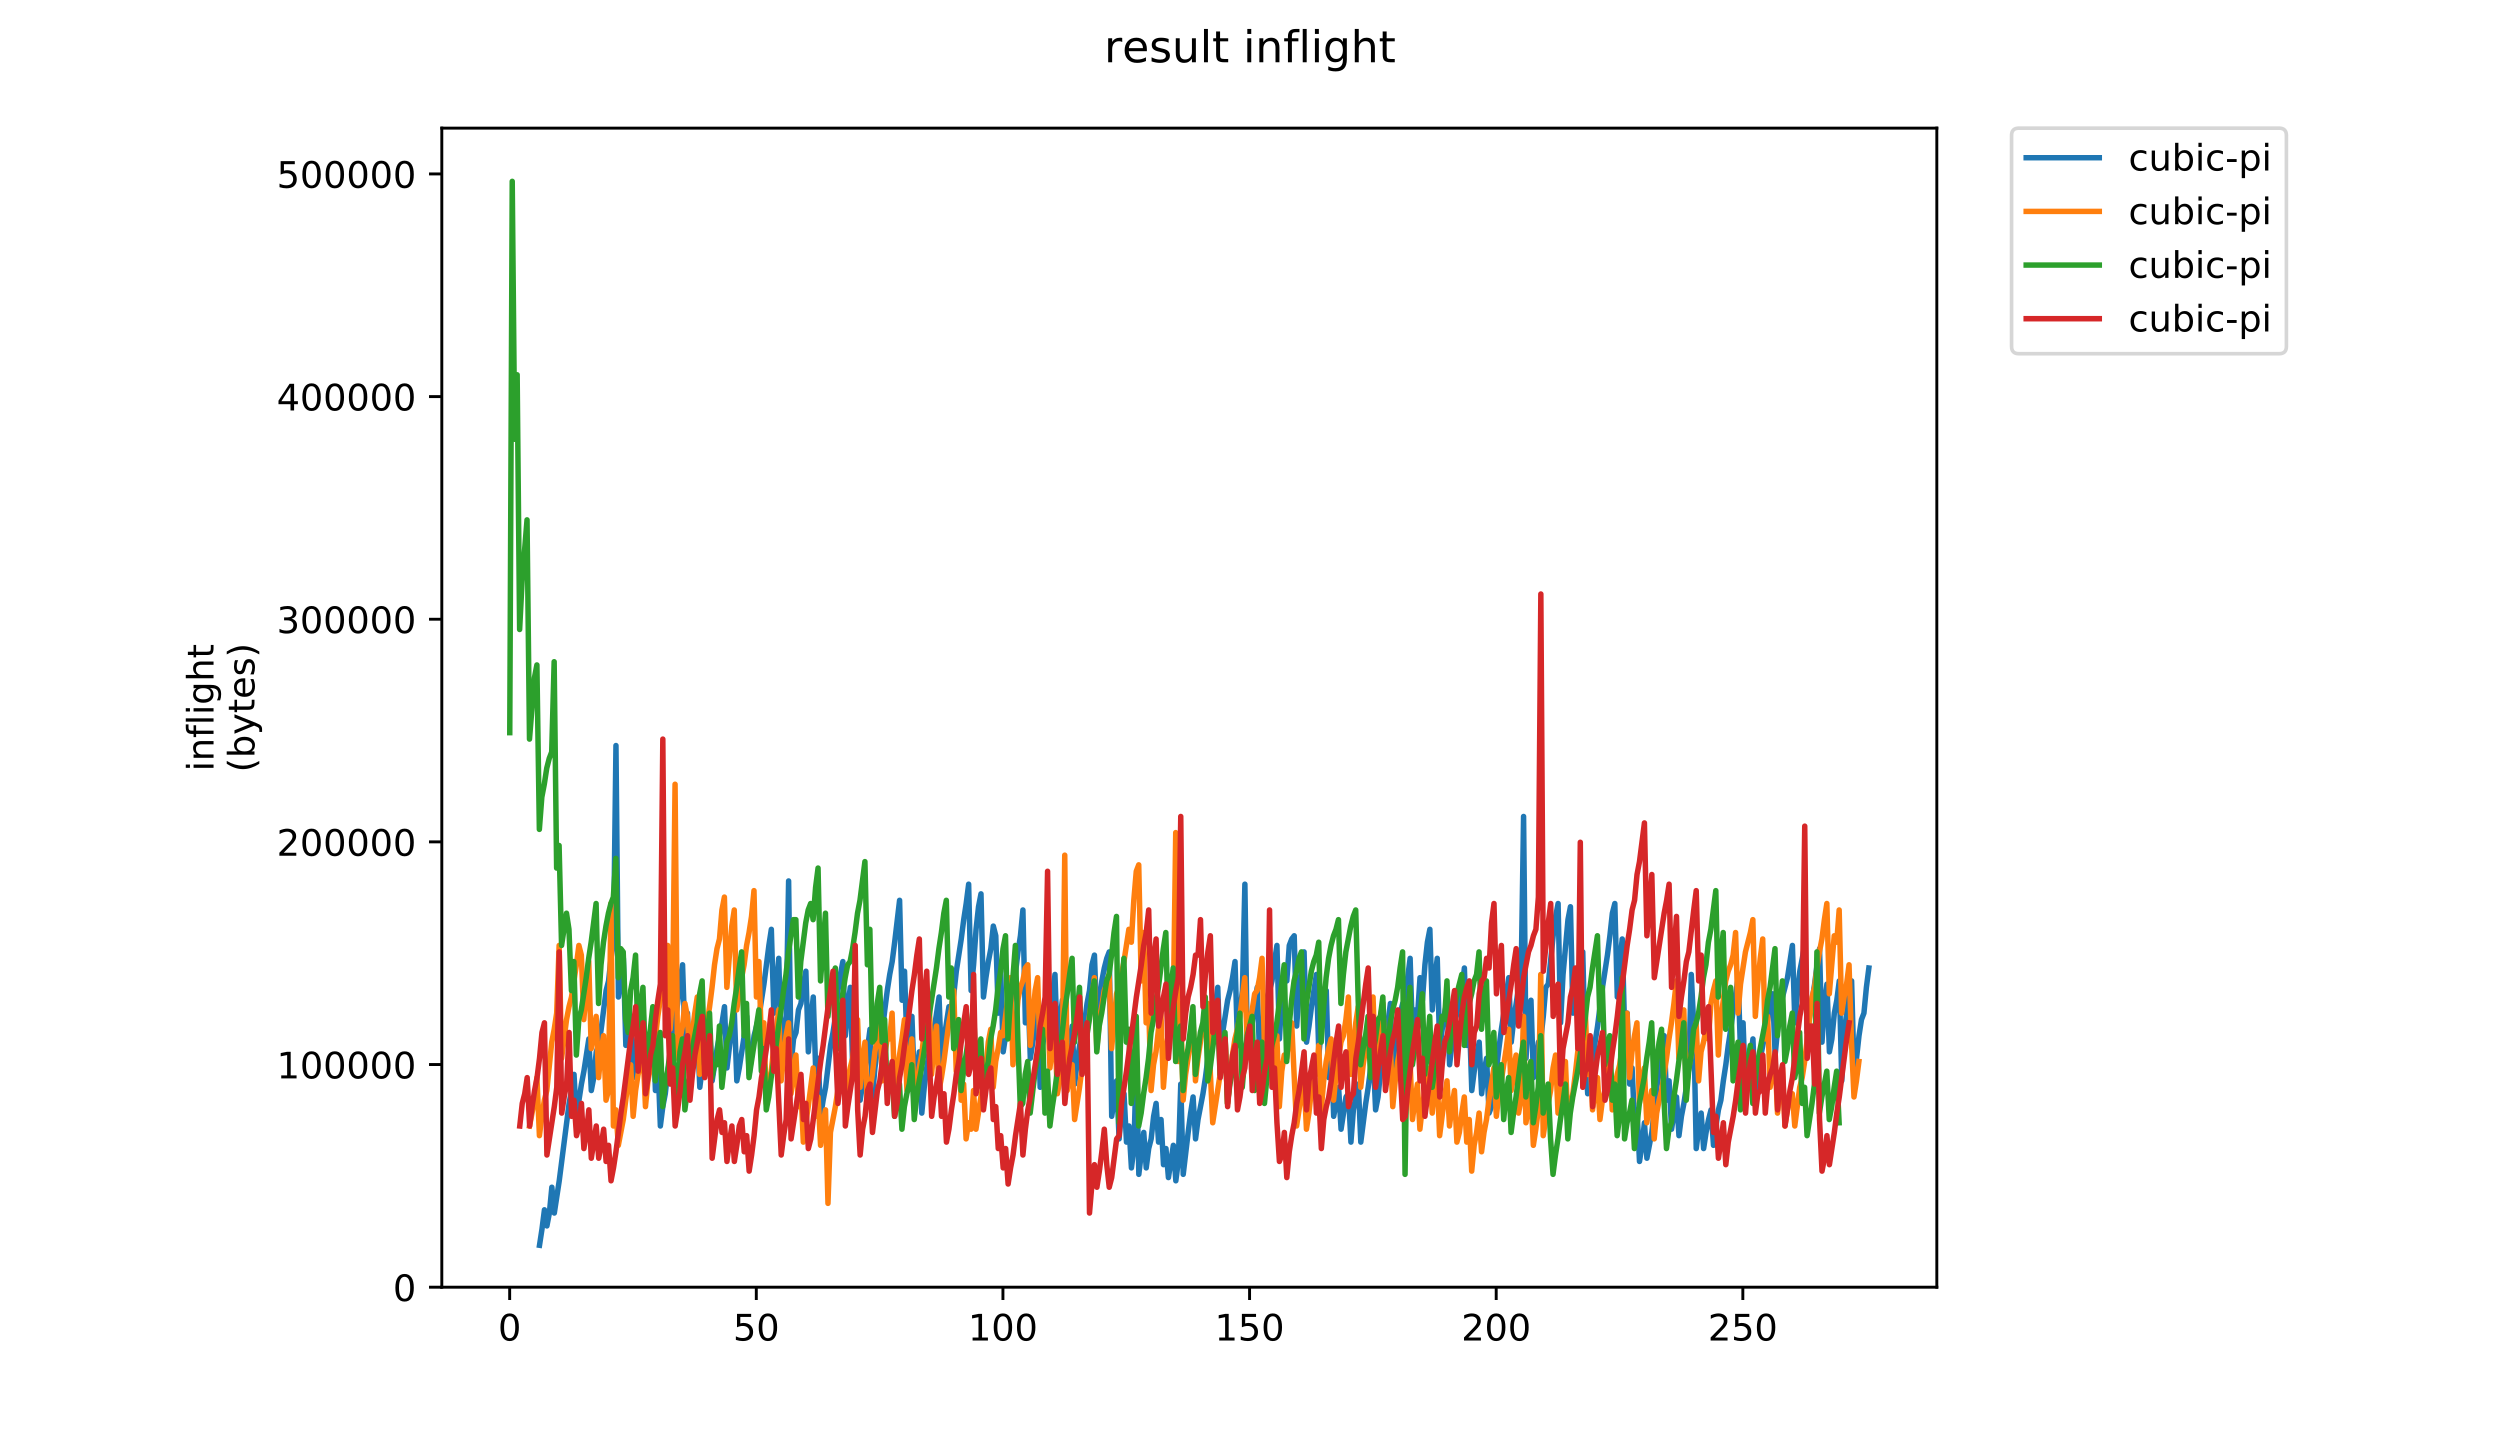<?xml version="1.0" encoding="utf-8" standalone="no"?>
<!DOCTYPE svg PUBLIC "-//W3C//DTD SVG 1.1//EN"
  "http://www.w3.org/Graphics/SVG/1.1/DTD/svg11.dtd">
<!-- Created with matplotlib (https://matplotlib.org/) -->
<svg height="396pt" version="1.1" viewBox="0 0 684 396" width="684pt" xmlns="http://www.w3.org/2000/svg" xmlns:xlink="http://www.w3.org/1999/xlink">
 <defs>
  <style type="text/css">
*{stroke-linecap:butt;stroke-linejoin:round;}
  </style>
 </defs>
 <g id="figure_1">
  <g id="patch_1">
   <path d="M 0 396 
L 684 396 
L 684 0 
L 0 0 
z
" style="fill:#ffffff;"/>
  </g>
  <g id="axes_1">
   <g id="patch_2">
    <path d="M 120.879 352.174 
L 529.913 352.174 
L 529.913 35.062 
L 120.879 35.062 
z
" style="fill:#ffffff;"/>
   </g>
   <g id="matplotlib.axis_1">
    <g id="xtick_1">
     <g id="line2d_1">
      <defs>
       <path d="M 0 0 
L 0 3.5 
" id="m70b24d4c90" style="stroke:#000000;stroke-width:0.8;"/>
      </defs>
      <g>
       <use style="stroke:#000000;stroke-width:0.8;" x="139.445" xlink:href="#m70b24d4c90" y="352.174"/>
      </g>
     </g>
     <g id="text_1">
      <!-- 0 -->
      <defs>
       <path d="M 31.781 66.406 
Q 24.172 66.406 20.328 58.906 
Q 16.5 51.422 16.5 36.375 
Q 16.5 21.391 20.328 13.891 
Q 24.172 6.391 31.781 6.391 
Q 39.453 6.391 43.281 13.891 
Q 47.125 21.391 47.125 36.375 
Q 47.125 51.422 43.281 58.906 
Q 39.453 66.406 31.781 66.406 
z
M 31.781 74.219 
Q 44.047 74.219 50.516 64.516 
Q 56.984 54.828 56.984 36.375 
Q 56.984 17.969 50.516 8.266 
Q 44.047 -1.422 31.781 -1.422 
Q 19.531 -1.422 13.062 8.266 
Q 6.594 17.969 6.594 36.375 
Q 6.594 54.828 13.062 64.516 
Q 19.531 74.219 31.781 74.219 
z
" id="DejaVuSans-48"/>
      </defs>
      <g transform="translate(136.264 366.773)scale(0.1 -0.1)">
       <use xlink:href="#DejaVuSans-48"/>
      </g>
     </g>
    </g>
    <g id="xtick_2">
     <g id="line2d_2">
      <g>
       <use style="stroke:#000000;stroke-width:0.8;" x="206.924" xlink:href="#m70b24d4c90" y="352.174"/>
      </g>
     </g>
     <g id="text_2">
      <!-- 50 -->
      <defs>
       <path d="M 10.797 72.906 
L 49.516 72.906 
L 49.516 64.594 
L 19.828 64.594 
L 19.828 46.734 
Q 21.969 47.469 24.109 47.828 
Q 26.266 48.188 28.422 48.188 
Q 40.625 48.188 47.75 41.5 
Q 54.891 34.812 54.891 23.391 
Q 54.891 11.625 47.562 5.094 
Q 40.234 -1.422 26.906 -1.422 
Q 22.312 -1.422 17.547 -0.641 
Q 12.797 0.141 7.719 1.703 
L 7.719 11.625 
Q 12.109 9.234 16.797 8.062 
Q 21.484 6.891 26.703 6.891 
Q 35.156 6.891 40.078 11.328 
Q 45.016 15.766 45.016 23.391 
Q 45.016 31 40.078 35.438 
Q 35.156 39.891 26.703 39.891 
Q 22.75 39.891 18.812 39.016 
Q 14.891 38.141 10.797 36.281 
z
" id="DejaVuSans-53"/>
      </defs>
      <g transform="translate(200.562 366.773)scale(0.1 -0.1)">
       <use xlink:href="#DejaVuSans-53"/>
       <use x="63.623" xlink:href="#DejaVuSans-48"/>
      </g>
     </g>
    </g>
    <g id="xtick_3">
     <g id="line2d_3">
      <g>
       <use style="stroke:#000000;stroke-width:0.8;" x="274.403" xlink:href="#m70b24d4c90" y="352.174"/>
      </g>
     </g>
     <g id="text_3">
      <!-- 100 -->
      <defs>
       <path d="M 12.406 8.297 
L 28.516 8.297 
L 28.516 63.922 
L 10.984 60.406 
L 10.984 69.391 
L 28.422 72.906 
L 38.281 72.906 
L 38.281 8.297 
L 54.391 8.297 
L 54.391 0 
L 12.406 0 
z
" id="DejaVuSans-49"/>
      </defs>
      <g transform="translate(264.86 366.773)scale(0.1 -0.1)">
       <use xlink:href="#DejaVuSans-49"/>
       <use x="63.623" xlink:href="#DejaVuSans-48"/>
       <use x="127.246" xlink:href="#DejaVuSans-48"/>
      </g>
     </g>
    </g>
    <g id="xtick_4">
     <g id="line2d_4">
      <g>
       <use style="stroke:#000000;stroke-width:0.8;" x="341.882" xlink:href="#m70b24d4c90" y="352.174"/>
      </g>
     </g>
     <g id="text_4">
      <!-- 150 -->
      <g transform="translate(332.338 366.773)scale(0.1 -0.1)">
       <use xlink:href="#DejaVuSans-49"/>
       <use x="63.623" xlink:href="#DejaVuSans-53"/>
       <use x="127.246" xlink:href="#DejaVuSans-48"/>
      </g>
     </g>
    </g>
    <g id="xtick_5">
     <g id="line2d_5">
      <g>
       <use style="stroke:#000000;stroke-width:0.8;" x="409.361" xlink:href="#m70b24d4c90" y="352.174"/>
      </g>
     </g>
     <g id="text_5">
      <!-- 200 -->
      <defs>
       <path d="M 19.188 8.297 
L 53.609 8.297 
L 53.609 0 
L 7.328 0 
L 7.328 8.297 
Q 12.938 14.109 22.625 23.891 
Q 32.328 33.688 34.812 36.531 
Q 39.547 41.844 41.422 45.531 
Q 43.312 49.219 43.312 52.781 
Q 43.312 58.594 39.234 62.25 
Q 35.156 65.922 28.609 65.922 
Q 23.969 65.922 18.812 64.312 
Q 13.672 62.703 7.812 59.422 
L 7.812 69.391 
Q 13.766 71.781 18.938 73 
Q 24.125 74.219 28.422 74.219 
Q 39.75 74.219 46.484 68.547 
Q 53.219 62.891 53.219 53.422 
Q 53.219 48.922 51.531 44.891 
Q 49.859 40.875 45.406 35.406 
Q 44.188 33.984 37.641 27.219 
Q 31.109 20.453 19.188 8.297 
z
" id="DejaVuSans-50"/>
      </defs>
      <g transform="translate(399.817 366.773)scale(0.1 -0.1)">
       <use xlink:href="#DejaVuSans-50"/>
       <use x="63.623" xlink:href="#DejaVuSans-48"/>
       <use x="127.246" xlink:href="#DejaVuSans-48"/>
      </g>
     </g>
    </g>
    <g id="xtick_6">
     <g id="line2d_6">
      <g>
       <use style="stroke:#000000;stroke-width:0.8;" x="476.84" xlink:href="#m70b24d4c90" y="352.174"/>
      </g>
     </g>
     <g id="text_6">
      <!-- 250 -->
      <g transform="translate(467.296 366.773)scale(0.1 -0.1)">
       <use xlink:href="#DejaVuSans-50"/>
       <use x="63.623" xlink:href="#DejaVuSans-53"/>
       <use x="127.246" xlink:href="#DejaVuSans-48"/>
      </g>
     </g>
    </g>
   </g>
   <g id="matplotlib.axis_2">
    <g id="ytick_1">
     <g id="line2d_7">
      <defs>
       <path d="M 0 0 
L -3.5 0 
" id="m3bd8000255" style="stroke:#000000;stroke-width:0.8;"/>
      </defs>
      <g>
       <use style="stroke:#000000;stroke-width:0.8;" x="120.879" xlink:href="#m3bd8000255" y="352.174"/>
      </g>
     </g>
     <g id="text_7">
      <!-- 0 -->
      <g transform="translate(107.516 355.973)scale(0.1 -0.1)">
       <use xlink:href="#DejaVuSans-48"/>
      </g>
     </g>
    </g>
    <g id="ytick_2">
     <g id="line2d_8">
      <g>
       <use style="stroke:#000000;stroke-width:0.8;" x="120.879" xlink:href="#m3bd8000255" y="291.256"/>
      </g>
     </g>
     <g id="text_8">
      <!-- 100000 -->
      <g transform="translate(75.704 295.056)scale(0.1 -0.1)">
       <use xlink:href="#DejaVuSans-49"/>
       <use x="63.623" xlink:href="#DejaVuSans-48"/>
       <use x="127.246" xlink:href="#DejaVuSans-48"/>
       <use x="190.869" xlink:href="#DejaVuSans-48"/>
       <use x="254.492" xlink:href="#DejaVuSans-48"/>
       <use x="318.115" xlink:href="#DejaVuSans-48"/>
      </g>
     </g>
    </g>
    <g id="ytick_3">
     <g id="line2d_9">
      <g>
       <use style="stroke:#000000;stroke-width:0.8;" x="120.879" xlink:href="#m3bd8000255" y="230.338"/>
      </g>
     </g>
     <g id="text_9">
      <!-- 200000 -->
      <g transform="translate(75.704 234.138)scale(0.1 -0.1)">
       <use xlink:href="#DejaVuSans-50"/>
       <use x="63.623" xlink:href="#DejaVuSans-48"/>
       <use x="127.246" xlink:href="#DejaVuSans-48"/>
       <use x="190.869" xlink:href="#DejaVuSans-48"/>
       <use x="254.492" xlink:href="#DejaVuSans-48"/>
       <use x="318.115" xlink:href="#DejaVuSans-48"/>
      </g>
     </g>
    </g>
    <g id="ytick_4">
     <g id="line2d_10">
      <g>
       <use style="stroke:#000000;stroke-width:0.8;" x="120.879" xlink:href="#m3bd8000255" y="169.421"/>
      </g>
     </g>
     <g id="text_10">
      <!-- 300000 -->
      <defs>
       <path d="M 40.578 39.312 
Q 47.656 37.797 51.625 33 
Q 55.609 28.219 55.609 21.188 
Q 55.609 10.406 48.188 4.484 
Q 40.766 -1.422 27.094 -1.422 
Q 22.516 -1.422 17.656 -0.516 
Q 12.797 0.391 7.625 2.203 
L 7.625 11.719 
Q 11.719 9.328 16.594 8.109 
Q 21.484 6.891 26.812 6.891 
Q 36.078 6.891 40.938 10.547 
Q 45.797 14.203 45.797 21.188 
Q 45.797 27.641 41.281 31.266 
Q 36.766 34.906 28.719 34.906 
L 20.219 34.906 
L 20.219 43.016 
L 29.109 43.016 
Q 36.375 43.016 40.234 45.922 
Q 44.094 48.828 44.094 54.297 
Q 44.094 59.906 40.109 62.906 
Q 36.141 65.922 28.719 65.922 
Q 24.656 65.922 20.016 65.031 
Q 15.375 64.156 9.812 62.312 
L 9.812 71.094 
Q 15.438 72.656 20.344 73.438 
Q 25.25 74.219 29.594 74.219 
Q 40.828 74.219 47.359 69.109 
Q 53.906 64.016 53.906 55.328 
Q 53.906 49.266 50.438 45.094 
Q 46.969 40.922 40.578 39.312 
z
" id="DejaVuSans-51"/>
      </defs>
      <g transform="translate(75.704 173.22)scale(0.1 -0.1)">
       <use xlink:href="#DejaVuSans-51"/>
       <use x="63.623" xlink:href="#DejaVuSans-48"/>
       <use x="127.246" xlink:href="#DejaVuSans-48"/>
       <use x="190.869" xlink:href="#DejaVuSans-48"/>
       <use x="254.492" xlink:href="#DejaVuSans-48"/>
       <use x="318.115" xlink:href="#DejaVuSans-48"/>
      </g>
     </g>
    </g>
    <g id="ytick_5">
     <g id="line2d_11">
      <g>
       <use style="stroke:#000000;stroke-width:0.8;" x="120.879" xlink:href="#m3bd8000255" y="108.503"/>
      </g>
     </g>
     <g id="text_11">
      <!-- 400000 -->
      <defs>
       <path d="M 37.797 64.312 
L 12.891 25.391 
L 37.797 25.391 
z
M 35.203 72.906 
L 47.609 72.906 
L 47.609 25.391 
L 58.016 25.391 
L 58.016 17.188 
L 47.609 17.188 
L 47.609 0 
L 37.797 0 
L 37.797 17.188 
L 4.891 17.188 
L 4.891 26.703 
z
" id="DejaVuSans-52"/>
      </defs>
      <g transform="translate(75.704 112.302)scale(0.1 -0.1)">
       <use xlink:href="#DejaVuSans-52"/>
       <use x="63.623" xlink:href="#DejaVuSans-48"/>
       <use x="127.246" xlink:href="#DejaVuSans-48"/>
       <use x="190.869" xlink:href="#DejaVuSans-48"/>
       <use x="254.492" xlink:href="#DejaVuSans-48"/>
       <use x="318.115" xlink:href="#DejaVuSans-48"/>
      </g>
     </g>
    </g>
    <g id="ytick_6">
     <g id="line2d_12">
      <g>
       <use style="stroke:#000000;stroke-width:0.8;" x="120.879" xlink:href="#m3bd8000255" y="47.585"/>
      </g>
     </g>
     <g id="text_12">
      <!-- 500000 -->
      <g transform="translate(75.704 51.384)scale(0.1 -0.1)">
       <use xlink:href="#DejaVuSans-53"/>
       <use x="63.623" xlink:href="#DejaVuSans-48"/>
       <use x="127.246" xlink:href="#DejaVuSans-48"/>
       <use x="190.869" xlink:href="#DejaVuSans-48"/>
       <use x="254.492" xlink:href="#DejaVuSans-48"/>
       <use x="318.115" xlink:href="#DejaVuSans-48"/>
      </g>
     </g>
    </g>
    <g id="text_13">
     <!-- inflight -->
     <defs>
      <path d="M 9.422 54.688 
L 18.406 54.688 
L 18.406 0 
L 9.422 0 
z
M 9.422 75.984 
L 18.406 75.984 
L 18.406 64.594 
L 9.422 64.594 
z
" id="DejaVuSans-105"/>
      <path d="M 54.891 33.016 
L 54.891 0 
L 45.906 0 
L 45.906 32.719 
Q 45.906 40.484 42.875 44.328 
Q 39.844 48.188 33.797 48.188 
Q 26.516 48.188 22.312 43.547 
Q 18.109 38.922 18.109 30.906 
L 18.109 0 
L 9.078 0 
L 9.078 54.688 
L 18.109 54.688 
L 18.109 46.188 
Q 21.344 51.125 25.703 53.562 
Q 30.078 56 35.797 56 
Q 45.219 56 50.047 50.172 
Q 54.891 44.344 54.891 33.016 
z
" id="DejaVuSans-110"/>
      <path d="M 37.109 75.984 
L 37.109 68.5 
L 28.516 68.5 
Q 23.688 68.5 21.797 66.547 
Q 19.922 64.594 19.922 59.516 
L 19.922 54.688 
L 34.719 54.688 
L 34.719 47.703 
L 19.922 47.703 
L 19.922 0 
L 10.891 0 
L 10.891 47.703 
L 2.297 47.703 
L 2.297 54.688 
L 10.891 54.688 
L 10.891 58.5 
Q 10.891 67.625 15.141 71.797 
Q 19.391 75.984 28.609 75.984 
z
" id="DejaVuSans-102"/>
      <path d="M 9.422 75.984 
L 18.406 75.984 
L 18.406 0 
L 9.422 0 
z
" id="DejaVuSans-108"/>
      <path d="M 45.406 27.984 
Q 45.406 37.75 41.375 43.109 
Q 37.359 48.484 30.078 48.484 
Q 22.859 48.484 18.828 43.109 
Q 14.797 37.75 14.797 27.984 
Q 14.797 18.266 18.828 12.891 
Q 22.859 7.516 30.078 7.516 
Q 37.359 7.516 41.375 12.891 
Q 45.406 18.266 45.406 27.984 
z
M 54.391 6.781 
Q 54.391 -7.172 48.188 -13.984 
Q 42 -20.797 29.203 -20.797 
Q 24.469 -20.797 20.266 -20.094 
Q 16.062 -19.391 12.109 -17.922 
L 12.109 -9.188 
Q 16.062 -11.328 19.922 -12.344 
Q 23.781 -13.375 27.781 -13.375 
Q 36.625 -13.375 41.016 -8.766 
Q 45.406 -4.156 45.406 5.172 
L 45.406 9.625 
Q 42.625 4.781 38.281 2.391 
Q 33.938 0 27.875 0 
Q 17.828 0 11.672 7.656 
Q 5.516 15.328 5.516 27.984 
Q 5.516 40.672 11.672 48.328 
Q 17.828 56 27.875 56 
Q 33.938 56 38.281 53.609 
Q 42.625 51.219 45.406 46.391 
L 45.406 54.688 
L 54.391 54.688 
z
" id="DejaVuSans-103"/>
      <path d="M 54.891 33.016 
L 54.891 0 
L 45.906 0 
L 45.906 32.719 
Q 45.906 40.484 42.875 44.328 
Q 39.844 48.188 33.797 48.188 
Q 26.516 48.188 22.312 43.547 
Q 18.109 38.922 18.109 30.906 
L 18.109 0 
L 9.078 0 
L 9.078 75.984 
L 18.109 75.984 
L 18.109 46.188 
Q 21.344 51.125 25.703 53.562 
Q 30.078 56 35.797 56 
Q 45.219 56 50.047 50.172 
Q 54.891 44.344 54.891 33.016 
z
" id="DejaVuSans-104"/>
      <path d="M 18.312 70.219 
L 18.312 54.688 
L 36.812 54.688 
L 36.812 47.703 
L 18.312 47.703 
L 18.312 18.016 
Q 18.312 11.328 20.141 9.422 
Q 21.969 7.516 27.594 7.516 
L 36.812 7.516 
L 36.812 0 
L 27.594 0 
Q 17.188 0 13.234 3.875 
Q 9.281 7.766 9.281 18.016 
L 9.281 47.703 
L 2.688 47.703 
L 2.688 54.688 
L 9.281 54.688 
L 9.281 70.219 
z
" id="DejaVuSans-116"/>
     </defs>
     <g transform="translate(58.426 211.018)rotate(-90)scale(0.1 -0.1)">
      <use xlink:href="#DejaVuSans-105"/>
      <use x="27.783" xlink:href="#DejaVuSans-110"/>
      <use x="91.162" xlink:href="#DejaVuSans-102"/>
      <use x="126.367" xlink:href="#DejaVuSans-108"/>
      <use x="154.15" xlink:href="#DejaVuSans-105"/>
      <use x="181.934" xlink:href="#DejaVuSans-103"/>
      <use x="245.41" xlink:href="#DejaVuSans-104"/>
      <use x="308.789" xlink:href="#DejaVuSans-116"/>
     </g>
     <!-- (bytes) -->
     <defs>
      <path d="M 31 75.875 
Q 24.469 64.656 21.281 53.656 
Q 18.109 42.672 18.109 31.391 
Q 18.109 20.125 21.312 9.062 
Q 24.516 -2 31 -13.188 
L 23.188 -13.188 
Q 15.875 -1.703 12.234 9.375 
Q 8.594 20.453 8.594 31.391 
Q 8.594 42.281 12.203 53.312 
Q 15.828 64.359 23.188 75.875 
z
" id="DejaVuSans-40"/>
      <path d="M 48.688 27.297 
Q 48.688 37.203 44.609 42.844 
Q 40.531 48.484 33.406 48.484 
Q 26.266 48.484 22.188 42.844 
Q 18.109 37.203 18.109 27.297 
Q 18.109 17.391 22.188 11.75 
Q 26.266 6.109 33.406 6.109 
Q 40.531 6.109 44.609 11.75 
Q 48.688 17.391 48.688 27.297 
z
M 18.109 46.391 
Q 20.953 51.266 25.266 53.625 
Q 29.594 56 35.594 56 
Q 45.562 56 51.781 48.094 
Q 58.016 40.188 58.016 27.297 
Q 58.016 14.406 51.781 6.484 
Q 45.562 -1.422 35.594 -1.422 
Q 29.594 -1.422 25.266 0.953 
Q 20.953 3.328 18.109 8.203 
L 18.109 0 
L 9.078 0 
L 9.078 75.984 
L 18.109 75.984 
z
" id="DejaVuSans-98"/>
      <path d="M 32.172 -5.078 
Q 28.375 -14.844 24.75 -17.812 
Q 21.141 -20.797 15.094 -20.797 
L 7.906 -20.797 
L 7.906 -13.281 
L 13.188 -13.281 
Q 16.891 -13.281 18.938 -11.516 
Q 21 -9.766 23.484 -3.219 
L 25.094 0.875 
L 2.984 54.688 
L 12.5 54.688 
L 29.594 11.922 
L 46.688 54.688 
L 56.203 54.688 
z
" id="DejaVuSans-121"/>
      <path d="M 56.203 29.594 
L 56.203 25.203 
L 14.891 25.203 
Q 15.484 15.922 20.484 11.062 
Q 25.484 6.203 34.422 6.203 
Q 39.594 6.203 44.453 7.469 
Q 49.312 8.734 54.109 11.281 
L 54.109 2.781 
Q 49.266 0.734 44.188 -0.344 
Q 39.109 -1.422 33.891 -1.422 
Q 20.797 -1.422 13.156 6.188 
Q 5.516 13.812 5.516 26.812 
Q 5.516 40.234 12.766 48.109 
Q 20.016 56 32.328 56 
Q 43.359 56 49.781 48.891 
Q 56.203 41.797 56.203 29.594 
z
M 47.219 32.234 
Q 47.125 39.594 43.094 43.984 
Q 39.062 48.391 32.422 48.391 
Q 24.906 48.391 20.391 44.141 
Q 15.875 39.891 15.188 32.172 
z
" id="DejaVuSans-101"/>
      <path d="M 44.281 53.078 
L 44.281 44.578 
Q 40.484 46.531 36.375 47.5 
Q 32.281 48.484 27.875 48.484 
Q 21.188 48.484 17.844 46.438 
Q 14.5 44.391 14.5 40.281 
Q 14.5 37.156 16.891 35.375 
Q 19.281 33.594 26.516 31.984 
L 29.594 31.297 
Q 39.156 29.25 43.188 25.516 
Q 47.219 21.781 47.219 15.094 
Q 47.219 7.469 41.188 3.016 
Q 35.156 -1.422 24.609 -1.422 
Q 20.219 -1.422 15.453 -0.562 
Q 10.688 0.297 5.422 2 
L 5.422 11.281 
Q 10.406 8.688 15.234 7.391 
Q 20.062 6.109 24.812 6.109 
Q 31.156 6.109 34.562 8.281 
Q 37.984 10.453 37.984 14.406 
Q 37.984 18.062 35.516 20.016 
Q 33.062 21.969 24.703 23.781 
L 21.578 24.516 
Q 13.234 26.266 9.516 29.906 
Q 5.812 33.547 5.812 39.891 
Q 5.812 47.609 11.281 51.797 
Q 16.75 56 26.812 56 
Q 31.781 56 36.172 55.266 
Q 40.578 54.547 44.281 53.078 
z
" id="DejaVuSans-115"/>
      <path d="M 8.016 75.875 
L 15.828 75.875 
Q 23.141 64.359 26.781 53.312 
Q 30.422 42.281 30.422 31.391 
Q 30.422 20.453 26.781 9.375 
Q 23.141 -1.703 15.828 -13.188 
L 8.016 -13.188 
Q 14.5 -2 17.703 9.062 
Q 20.906 20.125 20.906 31.391 
Q 20.906 42.672 17.703 53.656 
Q 14.5 64.656 8.016 75.875 
z
" id="DejaVuSans-41"/>
     </defs>
     <g transform="translate(69.624 211.295)rotate(-90)scale(0.1 -0.1)">
      <use xlink:href="#DejaVuSans-40"/>
      <use x="39.014" xlink:href="#DejaVuSans-98"/>
      <use x="102.49" xlink:href="#DejaVuSans-121"/>
      <use x="161.67" xlink:href="#DejaVuSans-116"/>
      <use x="200.879" xlink:href="#DejaVuSans-101"/>
      <use x="262.402" xlink:href="#DejaVuSans-115"/>
      <use x="314.502" xlink:href="#DejaVuSans-41"/>
     </g>
    </g>
   </g>
   <g id="line2d_13">
    <path clip-path="url(#p0ae45621a0)" d="M 147.609 340.707 
L 148.284 336.297 
L 148.959 331.004 
L 149.633 335.414 
L 150.308 331.886 
L 150.983 324.829 
L 151.658 331.886 
L 153.007 323.065 
L 155.706 301.895 
L 156.381 298.367 
L 157.056 293.956 
L 157.731 307.188 
L 158.406 301.013 
L 159.08 296.602 
L 159.755 293.074 
L 161.105 284.253 
L 161.78 298.367 
L 162.454 294.838 
L 163.129 287.782 
L 163.804 286.017 
L 164.479 281.607 
L 165.828 271.022 
L 166.503 268.376 
L 167.178 262.201 
L 167.853 257.79 
L 168.527 203.983 
L 169.202 272.786 
L 170.552 262.201 
L 171.227 286.017 
L 171.901 280.725 
L 172.576 278.079 
L 173.251 294.838 
L 173.926 287.782 
L 174.601 282.489 
L 175.275 278.079 
L 175.95 276.314 
L 176.625 294.838 
L 177.3 290.428 
L 178.649 279.843 
L 179.324 298.367 
L 179.999 290.428 
L 180.674 308.07 
L 181.348 302.777 
L 182.023 299.249 
L 182.698 293.074 
L 183.373 289.546 
L 184.048 283.371 
L 185.397 274.55 
L 186.072 268.376 
L 186.747 263.965 
L 187.422 284.253 
L 188.096 277.196 
L 188.771 295.72 
L 190.796 282.489 
L 191.47 297.485 
L 192.82 286.899 
L 194.169 281.607 
L 194.844 295.72 
L 196.194 286.899 
L 197.543 279.843 
L 198.218 275.432 
L 198.893 292.192 
L 200.243 280.725 
L 200.917 277.196 
L 201.592 295.72 
L 202.267 292.192 
L 203.617 283.371 
L 204.291 278.079 
L 204.966 293.956 
L 206.316 283.371 
L 207.665 278.079 
L 209.015 269.258 
L 210.364 258.673 
L 211.039 254.262 
L 211.714 277.196 
L 213.064 262.201 
L 213.738 286.899 
L 214.413 283.371 
L 215.088 278.079 
L 215.763 241.031 
L 216.438 291.31 
L 217.112 284.253 
L 217.787 282.489 
L 218.462 276.314 
L 219.137 274.55 
L 219.811 269.258 
L 220.486 265.729 
L 221.161 287.782 
L 221.836 278.961 
L 222.511 272.786 
L 223.185 293.074 
L 223.86 289.546 
L 224.535 305.423 
L 225.21 301.013 
L 225.885 297.485 
L 227.234 286.017 
L 227.909 282.489 
L 228.584 278.079 
L 229.259 271.022 
L 229.933 266.611 
L 230.608 263.083 
L 231.283 283.371 
L 231.958 275.432 
L 232.632 270.14 
L 233.307 292.192 
L 233.982 287.782 
L 234.657 284.253 
L 235.332 301.013 
L 236.681 292.192 
L 238.031 281.607 
L 238.706 300.131 
L 239.38 292.192 
L 240.055 286.899 
L 240.73 287.782 
L 242.08 276.314 
L 242.754 271.022 
L 243.429 266.611 
L 244.104 263.083 
L 244.779 257.79 
L 246.128 246.323 
L 246.803 273.668 
L 247.478 265.729 
L 248.153 286.017 
L 248.827 281.607 
L 249.502 278.079 
L 250.177 296.602 
L 250.852 293.074 
L 251.527 287.782 
L 252.201 304.541 
L 252.876 297.485 
L 253.551 292.192 
L 254.226 287.782 
L 254.901 285.135 
L 255.575 281.607 
L 256.925 272.786 
L 257.6 291.31 
L 258.274 284.253 
L 259.624 275.432 
L 260.299 276.314 
L 260.974 271.904 
L 261.648 265.729 
L 262.998 256.908 
L 263.673 251.616 
L 264.348 247.205 
L 265.022 241.913 
L 265.697 271.022 
L 266.372 263.965 
L 267.047 254.262 
L 267.722 248.087 
L 268.396 244.559 
L 269.071 272.786 
L 269.746 267.493 
L 270.421 263.083 
L 271.095 259.555 
L 271.77 253.38 
L 272.445 256.026 
L 273.12 277.196 
L 273.795 265.729 
L 274.469 287.782 
L 275.144 283.371 
L 275.819 280.725 
L 276.494 274.55 
L 277.169 271.904 
L 278.518 260.437 
L 279.193 256.026 
L 279.868 248.97 
L 280.543 279.843 
L 281.217 270.14 
L 281.892 289.546 
L 283.242 280.725 
L 283.916 275.432 
L 284.591 297.485 
L 285.266 286.017 
L 285.941 281.607 
L 287.29 276.314 
L 287.965 271.904 
L 288.64 266.611 
L 289.315 286.899 
L 289.99 278.961 
L 290.664 273.668 
L 291.339 300.131 
L 292.014 289.546 
L 293.364 280.725 
L 294.038 296.602 
L 294.713 290.428 
L 295.388 286.017 
L 296.063 283.371 
L 296.737 279.843 
L 297.412 274.55 
L 298.087 271.022 
L 298.762 263.965 
L 299.437 261.319 
L 300.111 279.843 
L 301.461 268.376 
L 302.136 264.847 
L 302.811 262.201 
L 303.485 260.437 
L 304.16 305.423 
L 304.835 301.013 
L 305.51 295.72 
L 306.185 311.598 
L 306.859 303.659 
L 307.534 299.249 
L 308.209 312.48 
L 308.884 308.07 
L 309.558 319.537 
L 310.233 314.244 
L 310.908 289.546 
L 311.583 321.301 
L 312.932 309.834 
L 313.607 319.537 
L 314.282 314.244 
L 314.957 311.598 
L 315.632 305.423 
L 316.306 301.895 
L 316.981 312.48 
L 317.656 306.305 
L 318.331 318.655 
L 319.006 314.244 
L 319.68 322.183 
L 321.03 313.362 
L 321.705 323.065 
L 322.379 317.773 
L 323.054 296.602 
L 323.729 321.301 
L 325.079 309.834 
L 325.753 304.541 
L 326.428 300.131 
L 327.103 311.598 
L 327.778 306.305 
L 329.127 299.249 
L 329.802 294.838 
L 330.477 289.546 
L 331.152 285.135 
L 331.827 279.843 
L 332.501 275.432 
L 333.176 270.14 
L 333.851 289.546 
L 334.526 282.489 
L 335.875 273.668 
L 336.55 271.022 
L 337.225 267.493 
L 337.9 263.083 
L 338.574 285.135 
L 339.249 277.196 
L 339.924 271.022 
L 340.599 241.913 
L 341.274 287.782 
L 341.948 284.253 
L 342.623 279.843 
L 343.298 274.55 
L 343.973 270.14 
L 344.648 289.546 
L 345.322 281.607 
L 345.997 276.314 
L 346.672 272.786 
L 347.347 271.022 
L 348.021 268.376 
L 348.696 263.083 
L 349.371 258.673 
L 350.046 284.253 
L 350.721 272.786 
L 351.395 267.493 
L 352.07 268.376 
L 352.745 258.673 
L 353.42 256.908 
L 354.095 256.026 
L 354.769 280.725 
L 355.444 271.022 
L 356.119 264.847 
L 356.794 260.437 
L 357.469 285.135 
L 358.143 280.725 
L 358.818 275.432 
L 360.168 266.611 
L 360.842 288.664 
L 362.192 273.668 
L 362.867 271.022 
L 363.542 294.838 
L 364.216 286.017 
L 364.891 305.423 
L 365.566 301.895 
L 366.241 297.485 
L 366.916 308.952 
L 368.265 300.131 
L 368.94 299.249 
L 369.615 312.48 
L 370.29 303.659 
L 371.639 296.602 
L 372.314 312.48 
L 373.663 301.895 
L 374.338 297.485 
L 375.013 292.192 
L 375.688 288.664 
L 376.363 303.659 
L 377.037 300.131 
L 377.712 293.074 
L 378.387 288.664 
L 379.062 285.135 
L 380.411 274.55 
L 381.086 294.838 
L 381.761 286.899 
L 382.436 281.607 
L 383.111 277.196 
L 383.785 274.55 
L 384.46 278.079 
L 385.135 267.493 
L 385.81 262.201 
L 386.484 284.253 
L 387.159 276.314 
L 387.834 278.079 
L 388.509 267.493 
L 389.184 273.668 
L 389.858 263.965 
L 390.533 257.79 
L 391.208 254.262 
L 391.883 276.314 
L 392.558 267.493 
L 393.232 262.201 
L 393.907 286.899 
L 394.582 281.607 
L 395.257 277.196 
L 395.932 273.668 
L 396.606 291.31 
L 397.956 279.843 
L 398.631 277.196 
L 399.305 272.786 
L 399.98 271.022 
L 400.655 264.847 
L 401.33 286.017 
L 402.005 278.079 
L 402.679 298.367 
L 403.354 293.074 
L 404.029 288.664 
L 404.704 285.135 
L 405.379 299.249 
L 406.053 293.074 
L 406.728 289.546 
L 407.403 304.541 
L 408.078 302.777 
L 408.753 298.367 
L 410.102 286.899 
L 410.777 281.607 
L 411.452 277.196 
L 412.126 271.904 
L 412.801 267.493 
L 413.476 285.135 
L 414.151 278.961 
L 415.5 270.14 
L 416.175 267.493 
L 416.85 223.389 
L 417.525 289.546 
L 418.2 277.196 
L 418.874 273.668 
L 419.549 294.838 
L 420.224 290.428 
L 420.899 285.135 
L 421.574 284.253 
L 422.248 278.079 
L 422.923 270.14 
L 423.598 269.258 
L 424.947 256.026 
L 425.622 250.734 
L 426.297 247.205 
L 426.972 279.843 
L 427.647 266.611 
L 428.996 251.616 
L 429.671 248.087 
L 430.346 277.196 
L 431.021 271.904 
L 431.695 267.493 
L 432.37 264.847 
L 433.045 260.437 
L 433.72 287.782 
L 434.395 299.249 
L 435.069 293.956 
L 435.744 293.074 
L 436.419 285.135 
L 437.094 280.725 
L 438.443 270.14 
L 439.793 261.319 
L 440.468 256.026 
L 441.142 249.852 
L 441.817 247.205 
L 442.492 272.786 
L 443.167 263.083 
L 443.842 256.908 
L 444.516 282.489 
L 445.191 277.196 
L 445.866 296.602 
L 446.541 292.192 
L 447.216 307.188 
L 447.89 303.659 
L 448.565 317.773 
L 449.24 313.362 
L 449.915 307.188 
L 450.589 316.891 
L 451.939 309.834 
L 453.289 297.485 
L 454.638 288.664 
L 455.313 283.371 
L 455.988 301.013 
L 456.663 295.72 
L 457.337 308.952 
L 458.687 300.131 
L 459.362 310.716 
L 460.037 305.423 
L 460.711 301.895 
L 461.386 297.485 
L 462.061 292.192 
L 462.736 266.611 
L 463.41 280.725 
L 464.085 314.244 
L 464.76 308.952 
L 465.435 304.541 
L 466.11 314.244 
L 466.784 309.834 
L 467.459 306.305 
L 468.134 303.659 
L 468.809 313.362 
L 469.484 308.07 
L 470.158 303.659 
L 470.833 301.013 
L 471.508 295.72 
L 472.183 291.31 
L 472.858 286.017 
L 473.532 281.607 
L 474.207 276.314 
L 475.557 267.493 
L 476.231 288.664 
L 476.906 279.843 
L 477.581 298.367 
L 478.931 289.546 
L 479.605 284.253 
L 480.28 301.895 
L 480.955 297.485 
L 481.63 289.546 
L 483.654 278.961 
L 484.329 273.668 
L 485.004 271.904 
L 485.679 288.664 
L 486.353 281.607 
L 487.028 276.314 
L 487.703 272.786 
L 489.052 267.493 
L 490.402 258.673 
L 491.077 279.843 
L 491.752 271.904 
L 492.426 265.729 
L 493.776 258.673 
L 494.451 282.489 
L 496.475 269.258 
L 497.15 263.965 
L 497.825 259.555 
L 498.499 285.135 
L 499.174 274.55 
L 499.849 269.258 
L 500.524 287.782 
L 501.199 284.253 
L 501.873 277.196 
L 502.548 273.668 
L 503.223 268.376 
L 503.898 295.72 
L 504.573 282.489 
L 505.922 271.904 
L 506.597 268.376 
L 507.272 293.074 
L 507.947 289.546 
L 508.621 283.371 
L 509.296 278.961 
L 509.971 277.196 
L 510.646 270.14 
L 511.32 264.847 
L 511.32 264.847 
" style="fill:none;stroke:#1f77b4;stroke-linecap:square;stroke-width:1.5;"/>
   </g>
   <g id="line2d_14">
    <path clip-path="url(#p0ae45621a0)" d="M 144.884 308.07 
L 146.234 301.013 
L 146.909 294.838 
L 147.583 310.716 
L 148.258 305.423 
L 148.933 301.013 
L 149.608 298.367 
L 150.957 285.135 
L 151.632 281.607 
L 152.307 277.196 
L 152.982 258.673 
L 153.656 289.546 
L 155.006 278.961 
L 155.681 275.432 
L 156.356 272.786 
L 157.705 263.965 
L 158.38 258.673 
L 159.055 261.319 
L 159.73 278.961 
L 161.079 263.083 
L 161.754 286.899 
L 163.104 278.079 
L 163.778 294.838 
L 164.453 287.782 
L 165.128 283.371 
L 165.803 301.013 
L 166.477 298.367 
L 167.152 247.205 
L 167.827 308.07 
L 168.502 303.659 
L 169.177 313.362 
L 170.526 306.305 
L 171.876 295.72 
L 172.551 291.31 
L 173.225 305.423 
L 173.9 298.367 
L 174.575 293.956 
L 175.25 291.31 
L 175.925 287.782 
L 176.599 302.777 
L 177.274 295.72 
L 177.949 292.192 
L 178.624 287.782 
L 179.298 284.253 
L 179.973 278.079 
L 181.323 269.258 
L 182.672 258.673 
L 183.347 281.607 
L 184.022 272.786 
L 184.697 214.568 
L 185.372 289.546 
L 186.046 284.253 
L 186.721 280.725 
L 187.396 274.55 
L 188.071 278.079 
L 188.746 290.428 
L 189.42 282.489 
L 190.095 277.196 
L 190.77 272.786 
L 191.445 293.956 
L 192.794 285.135 
L 193.469 279.843 
L 194.144 275.432 
L 194.819 270.14 
L 195.493 263.965 
L 196.168 259.555 
L 196.843 256.908 
L 197.518 248.97 
L 198.193 245.441 
L 198.867 270.14 
L 200.217 253.38 
L 200.892 248.97 
L 201.567 276.314 
L 202.916 267.493 
L 203.591 263.965 
L 204.266 258.673 
L 204.94 255.144 
L 205.615 250.734 
L 206.29 243.677 
L 206.965 272.786 
L 207.64 263.083 
L 208.314 285.135 
L 208.989 279.843 
L 209.664 301.895 
L 210.339 296.602 
L 211.014 293.074 
L 211.688 286.899 
L 212.363 282.489 
L 213.038 276.314 
L 213.713 295.72 
L 215.062 283.371 
L 215.737 279.843 
L 216.412 299.249 
L 217.761 288.664 
L 218.436 302.777 
L 219.111 297.485 
L 219.786 312.48 
L 220.461 307.188 
L 221.135 302.777 
L 222.485 292.192 
L 223.16 305.423 
L 223.835 300.131 
L 224.509 313.362 
L 225.184 307.188 
L 225.859 303.659 
L 226.534 329.24 
L 227.209 309.834 
L 228.558 302.777 
L 229.233 298.367 
L 229.908 293.074 
L 230.582 289.546 
L 231.257 301.895 
L 231.932 295.72 
L 232.607 292.192 
L 233.282 289.546 
L 234.631 278.961 
L 235.306 297.485 
L 235.981 290.428 
L 236.656 285.135 
L 237.33 302.777 
L 238.68 293.956 
L 239.355 287.782 
L 240.03 284.253 
L 240.704 277.196 
L 241.379 295.72 
L 242.054 288.664 
L 242.729 284.253 
L 243.403 284.253 
L 244.078 277.196 
L 244.753 297.485 
L 245.428 293.956 
L 246.103 288.664 
L 246.777 284.253 
L 247.452 278.961 
L 248.127 298.367 
L 248.802 289.546 
L 249.477 284.253 
L 250.151 300.131 
L 250.826 297.485 
L 251.501 292.192 
L 252.176 288.664 
L 252.851 282.489 
L 253.525 278.961 
L 254.2 272.786 
L 254.875 293.956 
L 255.55 286.017 
L 256.224 280.725 
L 256.899 298.367 
L 257.574 294.838 
L 258.249 290.428 
L 259.598 279.843 
L 260.273 276.314 
L 260.948 271.022 
L 261.623 293.074 
L 262.298 284.253 
L 262.972 301.013 
L 263.647 296.602 
L 264.322 311.598 
L 264.997 307.188 
L 265.672 308.952 
L 266.346 298.367 
L 267.021 308.952 
L 268.371 300.131 
L 269.045 296.602 
L 269.72 292.192 
L 270.395 285.135 
L 271.07 281.607 
L 271.745 297.485 
L 272.419 290.428 
L 273.094 286.899 
L 273.769 282.489 
L 274.444 283.371 
L 276.468 267.493 
L 277.143 291.31 
L 278.493 273.668 
L 279.167 270.14 
L 279.842 268.376 
L 280.517 264.847 
L 281.192 263.965 
L 281.866 286.017 
L 283.216 271.022 
L 283.891 267.493 
L 284.566 288.664 
L 285.24 284.253 
L 285.915 280.725 
L 286.59 274.55 
L 287.265 292.192 
L 287.94 286.017 
L 288.614 281.607 
L 289.289 299.249 
L 289.964 295.72 
L 290.639 289.546 
L 291.314 233.974 
L 291.988 298.367 
L 293.338 291.31 
L 294.013 306.305 
L 295.362 297.485 
L 296.037 292.192 
L 296.712 287.782 
L 297.387 282.489 
L 298.736 273.668 
L 299.411 267.493 
L 300.086 286.899 
L 300.761 279.843 
L 302.11 271.022 
L 302.785 269.258 
L 303.46 266.611 
L 304.135 286.899 
L 305.484 271.904 
L 306.159 270.14 
L 307.508 263.083 
L 308.858 254.262 
L 309.533 257.79 
L 310.208 246.323 
L 310.882 238.384 
L 311.557 236.62 
L 312.232 268.376 
L 312.907 255.144 
L 313.582 279.843 
L 314.256 274.55 
L 314.931 298.367 
L 315.606 291.31 
L 316.281 287.782 
L 316.956 281.607 
L 317.63 277.196 
L 318.305 297.485 
L 318.98 288.664 
L 319.655 282.489 
L 320.329 278.961 
L 321.004 276.314 
L 321.679 227.799 
L 322.354 290.428 
L 323.029 274.55 
L 323.703 301.013 
L 324.378 293.956 
L 325.053 289.546 
L 326.403 278.079 
L 327.077 295.72 
L 327.752 289.546 
L 329.102 280.725 
L 329.777 280.725 
L 330.451 274.55 
L 331.126 293.074 
L 331.801 307.188 
L 333.825 293.956 
L 334.5 287.782 
L 335.175 283.371 
L 335.85 301.895 
L 337.199 288.664 
L 337.874 284.253 
L 338.549 281.607 
L 339.224 278.079 
L 340.573 267.493 
L 341.248 286.017 
L 341.923 279.843 
L 342.598 276.314 
L 343.272 271.904 
L 343.947 271.022 
L 344.622 267.493 
L 345.297 262.201 
L 345.971 286.899 
L 346.646 277.196 
L 347.321 271.022 
L 347.996 292.192 
L 349.345 283.371 
L 350.02 302.777 
L 350.695 293.074 
L 351.37 288.664 
L 352.045 289.546 
L 352.719 282.489 
L 353.394 279.843 
L 354.744 308.07 
L 356.768 294.838 
L 357.443 308.952 
L 358.118 304.541 
L 358.792 298.367 
L 359.467 294.838 
L 360.142 293.074 
L 360.817 286.017 
L 361.492 303.659 
L 362.166 295.72 
L 362.841 290.428 
L 363.516 286.899 
L 364.191 284.253 
L 364.866 301.013 
L 365.54 293.956 
L 366.89 285.135 
L 367.565 283.371 
L 368.24 278.961 
L 368.914 272.786 
L 369.589 293.956 
L 370.264 286.017 
L 370.939 279.843 
L 371.613 275.432 
L 372.288 297.485 
L 372.963 291.31 
L 374.313 282.489 
L 374.987 277.196 
L 375.662 272.786 
L 376.337 292.192 
L 377.012 284.253 
L 377.687 278.079 
L 378.361 274.55 
L 379.036 294.838 
L 380.386 286.017 
L 381.061 302.777 
L 381.735 295.72 
L 382.41 290.428 
L 383.085 286.899 
L 383.76 289.546 
L 384.434 304.541 
L 385.109 295.72 
L 385.784 290.428 
L 386.459 306.305 
L 387.134 301.013 
L 387.808 296.602 
L 388.483 308.952 
L 389.158 302.777 
L 389.833 298.367 
L 390.508 295.72 
L 391.182 292.192 
L 391.857 304.541 
L 392.532 297.485 
L 393.207 294.838 
L 393.882 310.716 
L 395.231 300.131 
L 395.906 295.72 
L 396.581 308.07 
L 397.255 302.777 
L 397.93 298.367 
L 398.605 312.48 
L 399.28 309.834 
L 399.955 304.541 
L 400.629 300.131 
L 401.304 312.48 
L 401.979 306.305 
L 402.654 320.419 
L 403.329 313.362 
L 404.003 309.834 
L 404.678 304.541 
L 405.353 315.126 
L 406.028 309.834 
L 406.703 306.305 
L 407.377 301.013 
L 408.727 292.192 
L 409.402 305.423 
L 410.076 299.249 
L 410.751 295.72 
L 412.101 286.899 
L 412.776 281.607 
L 413.45 298.367 
L 414.125 292.192 
L 414.8 288.664 
L 415.475 304.541 
L 416.15 301.013 
L 416.824 278.079 
L 417.499 307.188 
L 418.174 302.777 
L 418.849 299.249 
L 419.524 313.362 
L 420.198 308.952 
L 420.873 303.659 
L 421.548 266.611 
L 422.223 310.716 
L 423.572 301.895 
L 424.247 298.367 
L 424.922 292.192 
L 425.597 288.664 
L 426.271 304.541 
L 426.946 297.485 
L 427.621 294.838 
L 428.296 290.428 
L 428.971 307.188 
L 429.645 302.777 
L 430.32 299.249 
L 430.995 293.956 
L 431.67 287.782 
L 433.019 280.725 
L 433.694 275.432 
L 434.369 293.956 
L 435.044 286.899 
L 435.718 303.659 
L 436.393 298.367 
L 437.068 294.838 
L 437.743 306.305 
L 438.418 301.013 
L 439.092 298.367 
L 439.767 293.074 
L 440.442 290.428 
L 441.117 303.659 
L 441.792 297.485 
L 442.466 293.956 
L 443.141 291.31 
L 444.491 282.489 
L 445.165 277.196 
L 445.84 294.838 
L 446.515 287.782 
L 447.19 283.371 
L 447.865 279.843 
L 448.539 301.895 
L 449.214 295.72 
L 449.889 292.192 
L 450.564 307.188 
L 451.913 298.367 
L 452.588 311.598 
L 453.263 304.541 
L 453.938 301.013 
L 454.613 298.367 
L 455.962 289.546 
L 456.637 284.253 
L 457.312 279.843 
L 457.986 274.55 
L 458.661 268.376 
L 459.336 289.546 
L 460.686 276.314 
L 461.36 297.485 
L 462.035 292.192 
L 462.71 288.664 
L 464.06 279.843 
L 464.734 295.72 
L 465.409 287.782 
L 466.084 285.135 
L 466.759 281.607 
L 467.434 284.253 
L 468.108 274.55 
L 468.783 271.022 
L 469.458 268.376 
L 470.133 288.664 
L 470.807 278.961 
L 472.157 268.376 
L 472.832 265.729 
L 473.507 263.965 
L 474.181 261.319 
L 474.856 255.144 
L 475.531 277.196 
L 476.206 269.258 
L 477.555 260.437 
L 478.905 255.144 
L 479.58 251.616 
L 480.255 278.079 
L 480.929 269.258 
L 481.604 262.201 
L 482.279 256.908 
L 482.954 284.253 
L 483.628 278.079 
L 484.303 297.485 
L 484.978 293.074 
L 485.653 289.546 
L 486.328 304.541 
L 487.002 297.485 
L 487.677 292.192 
L 488.352 308.07 
L 489.702 299.249 
L 490.376 299.249 
L 491.051 308.07 
L 492.401 297.485 
L 493.076 294.838 
L 493.75 290.428 
L 495.775 272.786 
L 496.449 270.14 
L 497.124 264.847 
L 497.799 260.437 
L 498.474 256.908 
L 499.149 251.616 
L 499.823 247.205 
L 500.498 271.904 
L 501.848 256.026 
L 502.523 257.79 
L 503.197 248.97 
L 503.872 277.196 
L 504.547 272.786 
L 505.222 269.258 
L 505.897 263.965 
L 506.571 285.135 
L 507.246 300.131 
L 507.921 295.72 
L 508.596 290.428 
L 508.596 290.428 
" style="fill:none;stroke:#ff7f0e;stroke-linecap:square;stroke-width:1.5;"/>
   </g>
   <g id="line2d_15">
    <path clip-path="url(#p0ae45621a0)" d="M 139.471 200.455 
L 140.146 49.617 
L 140.821 120.184 
L 141.495 102.542 
L 142.17 172.228 
L 142.845 158.996 
L 144.195 142.237 
L 144.869 202.219 
L 146.219 185.459 
L 146.894 181.931 
L 147.569 226.917 
L 148.243 218.096 
L 148.918 214.568 
L 149.593 210.158 
L 150.268 207.511 
L 150.942 205.747 
L 151.617 181.049 
L 152.292 237.502 
L 152.967 231.328 
L 153.642 258.673 
L 154.991 249.852 
L 155.666 254.262 
L 156.341 271.022 
L 157.016 263.083 
L 157.69 288.664 
L 158.365 278.961 
L 159.04 276.314 
L 160.39 267.493 
L 161.064 262.201 
L 161.739 257.79 
L 163.089 247.205 
L 163.763 274.55 
L 164.438 263.965 
L 165.113 257.79 
L 165.788 253.38 
L 166.463 249.852 
L 167.137 247.205 
L 167.812 245.441 
L 168.487 234.856 
L 169.162 267.493 
L 169.837 259.555 
L 170.511 260.437 
L 171.186 278.961 
L 171.861 282.489 
L 172.536 271.022 
L 173.211 267.493 
L 173.885 261.319 
L 174.56 284.253 
L 175.235 276.314 
L 175.91 270.14 
L 176.584 291.31 
L 177.259 286.017 
L 177.934 281.607 
L 178.609 275.432 
L 179.284 295.72 
L 179.958 287.782 
L 180.633 282.489 
L 181.308 302.777 
L 181.983 296.602 
L 182.658 293.074 
L 183.332 287.782 
L 184.007 283.371 
L 184.682 300.131 
L 185.357 297.485 
L 186.032 287.782 
L 186.706 284.253 
L 187.381 303.659 
L 188.056 298.367 
L 188.731 294.838 
L 189.405 286.899 
L 190.755 279.843 
L 191.43 271.904 
L 192.105 268.376 
L 192.779 291.31 
L 193.454 283.371 
L 194.129 277.196 
L 194.804 294.838 
L 195.479 291.31 
L 196.153 291.31 
L 196.828 280.725 
L 197.503 297.485 
L 198.853 285.135 
L 199.527 283.371 
L 200.202 279.843 
L 200.877 274.55 
L 201.552 270.14 
L 202.226 264.847 
L 202.901 260.437 
L 203.576 283.371 
L 204.251 274.55 
L 204.926 294.838 
L 206.275 286.017 
L 206.95 280.725 
L 207.625 276.314 
L 208.3 293.074 
L 208.974 286.899 
L 209.649 303.659 
L 210.324 300.131 
L 210.999 294.838 
L 212.348 286.017 
L 213.023 280.725 
L 213.698 276.314 
L 214.373 271.022 
L 215.047 266.611 
L 215.722 260.437 
L 217.072 251.616 
L 217.747 251.616 
L 218.421 272.786 
L 219.096 263.083 
L 220.446 252.498 
L 221.121 248.97 
L 221.795 247.205 
L 222.47 251.616 
L 223.145 242.795 
L 223.82 237.502 
L 224.495 268.376 
L 225.844 249.852 
L 226.519 278.079 
L 227.194 271.904 
L 227.868 267.493 
L 228.543 264.847 
L 229.218 286.899 
L 230.568 271.904 
L 231.242 267.493 
L 231.917 263.965 
L 232.592 263.083 
L 233.267 259.555 
L 233.942 255.144 
L 234.616 249.852 
L 235.291 246.323 
L 236.641 235.738 
L 237.316 263.965 
L 237.99 254.262 
L 238.665 285.135 
L 239.34 284.253 
L 240.015 274.55 
L 240.689 270.14 
L 241.364 285.135 
L 242.039 278.961 
L 242.714 298.367 
L 243.389 293.956 
L 244.063 293.074 
L 244.738 305.423 
L 246.088 296.602 
L 246.763 308.952 
L 247.437 302.777 
L 248.112 299.249 
L 248.787 296.602 
L 249.462 291.31 
L 250.137 306.305 
L 250.811 300.131 
L 251.486 295.72 
L 252.161 292.192 
L 253.51 283.371 
L 254.185 278.079 
L 256.21 264.847 
L 256.884 259.555 
L 257.559 255.144 
L 258.234 249.852 
L 258.909 246.323 
L 259.584 272.786 
L 260.258 264.847 
L 260.933 286.899 
L 261.608 283.371 
L 262.283 278.961 
L 262.958 298.367 
L 263.632 293.074 
L 264.982 284.253 
L 265.657 280.725 
L 266.331 275.432 
L 267.006 292.192 
L 267.681 286.899 
L 268.356 284.253 
L 269.031 299.249 
L 269.705 293.956 
L 270.38 290.428 
L 271.055 284.253 
L 271.73 280.725 
L 272.405 276.314 
L 273.079 270.14 
L 273.754 265.729 
L 274.429 259.555 
L 275.104 256.026 
L 275.779 284.253 
L 276.453 273.668 
L 277.128 267.493 
L 277.803 258.673 
L 278.478 284.253 
L 279.152 302.777 
L 279.827 301.895 
L 280.502 293.956 
L 281.177 290.428 
L 281.852 304.541 
L 283.201 293.074 
L 283.876 289.546 
L 284.551 286.899 
L 285.226 281.607 
L 285.9 304.541 
L 286.575 293.074 
L 287.25 308.07 
L 287.925 302.777 
L 288.6 298.367 
L 290.624 282.489 
L 291.299 276.314 
L 291.973 271.904 
L 292.648 266.611 
L 293.323 262.201 
L 293.998 285.135 
L 295.347 270.14 
L 296.022 292.192 
L 296.697 286.899 
L 297.372 283.371 
L 298.047 278.961 
L 298.721 271.904 
L 299.396 268.376 
L 300.071 287.782 
L 300.746 280.725 
L 301.421 277.196 
L 302.77 268.376 
L 303.445 266.611 
L 304.12 261.319 
L 304.794 255.144 
L 305.469 250.734 
L 306.144 307.188 
L 306.819 271.022 
L 307.494 262.201 
L 308.168 285.135 
L 308.843 281.607 
L 309.518 301.895 
L 310.193 296.602 
L 310.868 278.079 
L 311.542 308.07 
L 312.217 304.541 
L 312.892 299.249 
L 313.567 294.838 
L 314.242 289.546 
L 314.916 282.489 
L 315.591 278.961 
L 316.266 273.668 
L 316.941 270.14 
L 318.29 259.555 
L 318.965 255.144 
L 319.64 281.607 
L 320.315 270.14 
L 320.989 264.847 
L 321.664 290.428 
L 322.339 283.371 
L 323.014 280.725 
L 323.689 298.367 
L 324.363 290.428 
L 325.038 286.899 
L 325.713 281.607 
L 326.388 275.432 
L 327.063 293.956 
L 328.412 282.489 
L 329.087 279.843 
L 329.762 272.786 
L 330.436 295.72 
L 331.111 292.192 
L 332.461 281.607 
L 333.136 278.079 
L 333.81 293.956 
L 335.16 282.489 
L 335.835 301.895 
L 336.51 296.602 
L 337.184 293.074 
L 339.209 277.196 
L 339.884 297.485 
L 340.558 289.546 
L 341.233 283.371 
L 342.583 278.079 
L 343.257 298.367 
L 343.932 294.838 
L 344.607 290.428 
L 345.282 285.135 
L 345.957 301.895 
L 346.631 294.838 
L 347.981 286.017 
L 348.656 283.371 
L 349.331 279.843 
L 351.355 263.965 
L 352.03 290.428 
L 352.705 280.725 
L 353.379 273.668 
L 354.054 268.376 
L 354.729 265.729 
L 355.404 262.201 
L 356.078 260.437 
L 356.753 284.253 
L 357.428 274.55 
L 358.778 265.729 
L 359.452 263.083 
L 360.127 261.319 
L 360.802 257.79 
L 361.477 285.135 
L 362.152 275.432 
L 362.826 267.493 
L 363.501 262.201 
L 364.176 258.673 
L 364.851 256.026 
L 365.526 254.262 
L 366.2 251.616 
L 366.875 274.55 
L 367.55 266.611 
L 368.225 260.437 
L 369.574 253.38 
L 370.249 250.734 
L 370.924 248.97 
L 371.599 273.668 
L 372.273 291.31 
L 372.948 286.899 
L 373.623 283.371 
L 374.298 278.079 
L 374.973 294.838 
L 375.647 287.782 
L 376.322 284.253 
L 376.997 278.961 
L 377.672 278.079 
L 378.347 272.786 
L 379.021 292.192 
L 380.371 279.843 
L 381.046 276.314 
L 381.72 273.668 
L 382.395 270.14 
L 383.07 264.847 
L 383.745 260.437 
L 384.42 321.301 
L 385.094 278.079 
L 385.769 270.14 
L 386.444 291.31 
L 387.119 286.899 
L 387.794 281.607 
L 388.468 278.079 
L 389.143 271.904 
L 389.818 293.956 
L 390.493 286.899 
L 391.168 278.079 
L 391.842 297.485 
L 393.192 288.664 
L 394.541 278.079 
L 395.216 278.961 
L 395.891 268.376 
L 396.566 287.782 
L 397.241 280.725 
L 398.59 271.904 
L 399.94 266.611 
L 400.615 286.017 
L 401.289 278.079 
L 401.964 274.55 
L 402.639 271.904 
L 403.314 268.376 
L 403.988 266.611 
L 404.663 260.437 
L 405.338 281.607 
L 406.013 273.668 
L 406.688 268.376 
L 407.362 291.31 
L 408.037 288.664 
L 408.712 282.489 
L 409.387 300.131 
L 410.062 294.838 
L 410.736 291.31 
L 411.411 306.305 
L 412.086 299.249 
L 412.761 294.838 
L 413.436 309.834 
L 414.11 304.541 
L 414.785 300.131 
L 416.135 289.546 
L 416.809 285.135 
L 417.484 300.131 
L 418.159 293.074 
L 418.834 290.428 
L 419.509 307.188 
L 420.183 302.777 
L 420.858 297.485 
L 421.533 283.371 
L 422.208 304.541 
L 422.883 300.131 
L 423.557 296.602 
L 424.232 311.598 
L 424.907 321.301 
L 425.582 316.008 
L 426.257 311.598 
L 426.931 306.305 
L 427.606 301.895 
L 428.281 296.602 
L 428.956 311.598 
L 429.63 304.541 
L 430.305 300.131 
L 431.655 293.074 
L 433.004 284.253 
L 433.679 278.961 
L 434.354 272.786 
L 435.029 270.14 
L 435.704 264.847 
L 437.053 256.026 
L 437.728 278.961 
L 438.403 270.14 
L 439.078 291.31 
L 439.752 286.899 
L 440.427 283.371 
L 441.102 301.013 
L 441.777 296.602 
L 442.451 310.716 
L 443.126 305.423 
L 443.801 267.493 
L 444.476 311.598 
L 445.151 307.188 
L 445.825 304.541 
L 446.5 301.013 
L 447.175 314.244 
L 448.525 301.895 
L 449.874 294.838 
L 450.549 289.546 
L 451.224 285.135 
L 451.899 279.843 
L 452.573 299.249 
L 453.248 290.428 
L 453.923 285.135 
L 454.598 281.607 
L 455.272 301.013 
L 455.947 314.244 
L 456.622 308.952 
L 457.297 307.188 
L 457.972 300.131 
L 458.646 295.72 
L 459.321 290.428 
L 459.996 286.017 
L 460.671 279.843 
L 461.346 301.013 
L 462.02 293.074 
L 462.695 288.664 
L 463.37 281.607 
L 464.045 279.843 
L 464.72 277.196 
L 465.394 272.786 
L 466.069 267.493 
L 466.744 263.965 
L 467.419 257.79 
L 468.093 254.262 
L 469.443 243.677 
L 470.118 272.786 
L 470.793 261.319 
L 471.467 255.144 
L 472.142 281.607 
L 473.492 270.14 
L 474.167 295.72 
L 474.841 289.546 
L 475.516 285.135 
L 476.191 303.659 
L 476.866 299.249 
L 477.541 295.72 
L 478.215 290.428 
L 478.89 286.017 
L 479.565 301.895 
L 480.24 294.838 
L 480.914 290.428 
L 482.939 279.843 
L 483.614 273.668 
L 484.288 270.14 
L 485.638 259.555 
L 486.313 283.371 
L 487.662 268.376 
L 488.337 290.428 
L 489.012 286.899 
L 489.687 280.725 
L 490.362 277.196 
L 491.036 294.838 
L 491.711 291.31 
L 492.386 282.489 
L 493.061 301.895 
L 493.735 297.485 
L 494.41 310.716 
L 495.76 301.895 
L 496.435 296.602 
L 497.109 260.437 
L 497.784 304.541 
L 498.459 300.131 
L 499.809 293.074 
L 500.483 306.305 
L 501.158 302.777 
L 501.833 297.485 
L 502.508 293.074 
L 503.183 307.188 
L 503.183 307.188 
" style="fill:none;stroke:#2ca02c;stroke-linecap:square;stroke-width:1.5;"/>
   </g>
   <g id="line2d_16">
    <path clip-path="url(#p0ae45621a0)" d="M 142.211 308.07 
L 142.886 301.895 
L 143.56 299.249 
L 144.235 294.838 
L 144.91 308.07 
L 145.585 302.777 
L 146.259 298.367 
L 146.934 294.838 
L 147.609 289.546 
L 148.284 282.489 
L 148.959 279.843 
L 149.633 316.008 
L 151.658 302.777 
L 152.333 297.485 
L 153.007 260.437 
L 153.682 304.541 
L 154.357 300.131 
L 155.032 296.602 
L 155.706 282.489 
L 156.381 305.423 
L 157.056 301.013 
L 157.731 310.716 
L 158.406 308.07 
L 159.08 301.895 
L 159.755 314.244 
L 160.43 309.834 
L 161.105 303.659 
L 161.78 316.891 
L 163.129 308.07 
L 163.804 316.891 
L 164.479 313.362 
L 165.154 308.952 
L 165.828 317.773 
L 166.503 313.362 
L 167.178 323.065 
L 167.853 319.537 
L 168.527 315.126 
L 169.877 304.541 
L 170.552 300.131 
L 172.576 284.253 
L 173.251 280.725 
L 173.926 275.432 
L 174.601 293.074 
L 175.95 279.843 
L 176.625 299.249 
L 177.3 294.838 
L 177.975 288.664 
L 178.649 286.017 
L 179.324 278.961 
L 179.999 273.668 
L 180.674 269.258 
L 181.348 202.219 
L 182.023 283.371 
L 182.698 276.314 
L 183.373 296.602 
L 184.048 292.192 
L 184.722 308.07 
L 185.397 303.659 
L 186.072 298.367 
L 186.747 291.31 
L 187.422 287.782 
L 188.096 283.371 
L 188.771 301.013 
L 189.446 293.956 
L 190.121 288.664 
L 190.796 285.135 
L 191.47 280.725 
L 192.145 278.079 
L 192.82 294.838 
L 194.169 283.371 
L 194.844 316.891 
L 196.194 306.305 
L 196.869 303.659 
L 197.543 309.834 
L 198.218 307.188 
L 198.893 317.773 
L 199.568 312.48 
L 200.243 308.07 
L 200.917 317.773 
L 201.592 313.362 
L 202.267 308.07 
L 202.942 306.305 
L 203.617 315.126 
L 204.291 310.716 
L 204.966 320.419 
L 205.641 316.008 
L 206.316 310.716 
L 206.99 303.659 
L 207.665 300.131 
L 208.34 294.838 
L 209.015 291.31 
L 210.364 282.489 
L 211.039 276.314 
L 211.714 293.074 
L 212.389 286.899 
L 213.738 316.008 
L 214.413 310.716 
L 215.088 306.305 
L 215.763 284.253 
L 216.438 311.598 
L 219.137 293.956 
L 219.811 306.305 
L 220.486 301.895 
L 221.161 314.244 
L 221.836 311.598 
L 224.535 290.428 
L 225.21 286.017 
L 226.559 275.432 
L 227.234 271.022 
L 227.909 265.729 
L 228.584 286.017 
L 229.259 301.895 
L 229.933 296.602 
L 230.608 273.668 
L 231.283 308.07 
L 231.958 302.777 
L 233.307 293.956 
L 233.982 258.673 
L 234.657 303.659 
L 235.332 316.008 
L 236.006 308.952 
L 236.681 305.423 
L 237.356 298.367 
L 238.031 296.602 
L 238.706 309.834 
L 240.055 298.367 
L 240.73 295.72 
L 241.405 290.428 
L 242.08 286.017 
L 242.754 301.895 
L 243.429 293.956 
L 244.104 290.428 
L 244.779 305.423 
L 245.453 301.895 
L 246.128 294.838 
L 246.803 291.31 
L 247.478 286.017 
L 248.153 281.607 
L 249.502 271.022 
L 250.177 266.611 
L 250.852 261.319 
L 251.527 256.908 
L 252.201 284.253 
L 252.876 272.786 
L 253.551 265.729 
L 254.226 287.782 
L 254.901 305.423 
L 255.575 300.131 
L 256.25 296.602 
L 256.925 292.192 
L 257.6 305.423 
L 258.274 299.249 
L 258.949 312.48 
L 259.624 308.952 
L 260.299 303.659 
L 260.974 299.249 
L 261.648 293.956 
L 262.323 290.428 
L 263.673 279.843 
L 264.348 275.432 
L 265.022 293.956 
L 265.697 291.31 
L 266.372 266.611 
L 267.047 299.249 
L 267.722 294.838 
L 268.396 289.546 
L 269.071 303.659 
L 269.746 298.367 
L 270.421 293.956 
L 271.095 292.192 
L 271.77 306.305 
L 272.445 302.777 
L 273.12 314.244 
L 273.795 310.716 
L 274.469 319.537 
L 275.144 314.244 
L 275.819 323.947 
L 276.494 319.537 
L 277.169 316.008 
L 277.843 310.716 
L 279.193 301.895 
L 279.868 316.008 
L 280.543 308.952 
L 281.217 303.659 
L 281.892 300.131 
L 283.916 286.899 
L 284.591 280.725 
L 285.266 277.196 
L 285.941 272.786 
L 286.616 238.384 
L 287.29 286.899 
L 287.965 278.079 
L 288.64 274.55 
L 289.315 293.956 
L 290.664 285.135 
L 291.339 301.895 
L 292.014 294.838 
L 292.689 289.546 
L 294.038 282.489 
L 294.713 278.079 
L 295.388 272.786 
L 296.063 293.956 
L 296.737 285.135 
L 297.412 279.843 
L 298.087 331.886 
L 298.762 323.947 
L 299.437 318.655 
L 300.111 324.829 
L 300.786 320.419 
L 301.461 315.126 
L 302.136 308.952 
L 302.811 318.655 
L 303.485 324.829 
L 304.16 322.183 
L 305.51 311.598 
L 306.185 310.716 
L 306.859 301.895 
L 308.209 293.074 
L 308.884 287.782 
L 309.558 283.371 
L 310.908 272.786 
L 312.258 263.965 
L 312.932 258.673 
L 313.607 255.144 
L 314.282 248.97 
L 314.957 277.196 
L 315.632 262.201 
L 316.306 256.908 
L 316.981 280.725 
L 317.656 277.196 
L 318.331 272.786 
L 319.006 269.258 
L 319.68 289.546 
L 320.355 281.607 
L 321.03 275.432 
L 321.705 271.022 
L 322.379 267.493 
L 323.054 223.389 
L 323.729 284.253 
L 324.404 277.196 
L 325.079 272.786 
L 325.753 270.14 
L 326.428 266.611 
L 327.103 261.319 
L 327.778 261.319 
L 328.453 251.616 
L 329.127 275.432 
L 329.802 266.611 
L 330.477 260.437 
L 331.152 256.026 
L 331.827 282.489 
L 332.501 277.196 
L 333.176 273.668 
L 333.851 294.838 
L 335.2 284.253 
L 335.875 302.777 
L 336.55 294.838 
L 337.225 288.664 
L 337.9 286.017 
L 338.574 303.659 
L 339.249 300.131 
L 339.924 294.838 
L 340.599 292.192 
L 341.274 284.253 
L 341.948 280.725 
L 342.623 298.367 
L 343.298 290.428 
L 343.973 285.135 
L 344.648 301.895 
L 345.322 298.367 
L 345.997 293.074 
L 346.672 289.546 
L 347.347 248.97 
L 348.021 297.485 
L 348.696 292.192 
L 349.371 307.188 
L 350.046 317.773 
L 350.721 316.008 
L 351.395 309.834 
L 352.07 322.183 
L 352.745 315.126 
L 353.42 310.716 
L 354.095 307.188 
L 354.769 301.895 
L 355.444 298.367 
L 356.794 287.782 
L 357.469 303.659 
L 358.143 295.72 
L 359.493 288.664 
L 360.168 304.541 
L 360.842 300.131 
L 361.517 314.244 
L 362.192 306.305 
L 362.867 302.777 
L 363.542 300.131 
L 364.216 295.72 
L 365.566 285.135 
L 366.241 280.725 
L 366.916 297.485 
L 367.59 290.428 
L 368.265 287.782 
L 368.94 302.777 
L 369.615 300.131 
L 370.29 299.249 
L 370.964 289.546 
L 371.639 285.135 
L 373.663 269.258 
L 374.338 264.847 
L 375.013 286.017 
L 375.688 278.079 
L 376.363 297.485 
L 377.037 292.192 
L 378.387 283.371 
L 379.062 298.367 
L 380.411 287.782 
L 381.086 284.253 
L 381.761 281.607 
L 382.436 276.314 
L 383.111 293.074 
L 383.785 306.305 
L 384.46 305.423 
L 385.135 298.367 
L 386.484 287.782 
L 387.834 278.961 
L 388.509 295.72 
L 389.184 289.546 
L 389.858 305.423 
L 390.533 300.131 
L 391.208 295.72 
L 392.558 285.135 
L 393.232 280.725 
L 393.907 300.131 
L 394.582 291.31 
L 395.257 285.135 
L 395.932 283.371 
L 396.606 279.843 
L 397.956 271.022 
L 398.631 291.31 
L 399.305 283.371 
L 399.98 277.196 
L 400.655 272.786 
L 401.33 270.14 
L 402.005 268.376 
L 402.679 291.31 
L 403.354 282.489 
L 404.029 280.725 
L 404.704 271.904 
L 405.379 268.376 
L 406.053 267.493 
L 406.728 262.201 
L 407.403 264.847 
L 408.078 252.498 
L 408.753 247.205 
L 409.427 271.904 
L 410.102 263.965 
L 410.777 258.673 
L 411.452 282.489 
L 413.476 269.258 
L 414.151 263.965 
L 414.826 259.555 
L 415.5 280.725 
L 416.85 267.493 
L 418.2 260.437 
L 418.874 258.673 
L 419.549 256.026 
L 420.224 254.262 
L 420.899 245.441 
L 421.574 162.525 
L 422.248 265.729 
L 423.598 252.498 
L 424.273 247.205 
L 424.947 278.079 
L 425.622 271.904 
L 426.297 269.258 
L 426.972 296.602 
L 427.647 286.899 
L 428.996 279.843 
L 429.671 272.786 
L 430.346 270.14 
L 431.021 264.847 
L 431.695 286.899 
L 432.37 230.446 
L 433.045 297.485 
L 433.72 293.074 
L 434.395 292.192 
L 435.069 283.371 
L 435.744 302.777 
L 436.419 293.956 
L 437.094 288.664 
L 437.768 286.017 
L 438.443 282.489 
L 439.118 301.013 
L 439.793 298.367 
L 441.142 287.782 
L 441.817 283.371 
L 442.492 278.079 
L 443.167 271.904 
L 443.842 269.258 
L 445.191 258.673 
L 445.866 254.262 
L 446.541 248.97 
L 447.216 246.323 
L 447.89 239.267 
L 448.565 235.738 
L 449.915 225.153 
L 450.589 256.026 
L 451.939 239.267 
L 452.614 267.493 
L 455.313 249.852 
L 455.988 246.323 
L 456.663 241.913 
L 457.337 270.14 
L 458.687 250.734 
L 459.362 278.079 
L 460.037 272.786 
L 460.711 268.376 
L 461.386 263.083 
L 462.061 260.437 
L 463.41 248.97 
L 464.085 243.677 
L 464.76 268.376 
L 465.435 261.319 
L 466.11 282.489 
L 467.459 275.432 
L 468.809 309.834 
L 469.484 305.423 
L 470.158 316.891 
L 470.833 312.48 
L 471.508 307.188 
L 472.183 318.655 
L 472.858 312.48 
L 474.207 305.423 
L 474.882 301.013 
L 475.557 295.72 
L 476.231 291.31 
L 476.906 286.017 
L 477.581 304.541 
L 478.256 295.72 
L 478.931 290.428 
L 479.605 287.782 
L 480.28 304.541 
L 480.955 299.249 
L 481.63 298.367 
L 482.305 288.664 
L 482.979 304.541 
L 483.654 296.602 
L 484.329 293.956 
L 485.004 292.192 
L 485.679 287.782 
L 486.353 303.659 
L 487.028 294.838 
L 487.703 291.31 
L 488.378 308.07 
L 489.052 303.659 
L 489.727 298.367 
L 490.402 294.838 
L 491.752 283.371 
L 492.426 278.079 
L 493.101 274.55 
L 493.776 226.035 
L 494.451 289.546 
L 495.126 280.725 
L 495.8 280.725 
L 496.475 296.602 
L 497.15 274.55 
L 497.825 306.305 
L 498.499 320.419 
L 499.174 316.891 
L 499.849 310.716 
L 500.524 318.655 
L 501.873 309.834 
L 502.548 304.541 
L 503.223 300.131 
L 505.247 284.253 
L 505.922 279.843 
L 505.922 279.843 
" style="fill:none;stroke:#d62728;stroke-linecap:square;stroke-width:1.5;"/>
   </g>
   <g id="patch_3">
    <path d="M 120.879 352.174 
L 120.879 35.062 
" style="fill:none;stroke:#000000;stroke-linecap:square;stroke-linejoin:miter;stroke-width:0.8;"/>
   </g>
   <g id="patch_4">
    <path d="M 529.913 352.174 
L 529.913 35.062 
" style="fill:none;stroke:#000000;stroke-linecap:square;stroke-linejoin:miter;stroke-width:0.8;"/>
   </g>
   <g id="patch_5">
    <path d="M 120.879 352.174 
L 529.913 352.174 
" style="fill:none;stroke:#000000;stroke-linecap:square;stroke-linejoin:miter;stroke-width:0.8;"/>
   </g>
   <g id="patch_6">
    <path d="M 120.879 35.062 
L 529.913 35.062 
" style="fill:none;stroke:#000000;stroke-linecap:square;stroke-linejoin:miter;stroke-width:0.8;"/>
   </g>
   <g id="legend_1">
    <g id="patch_7">
     <path d="M 552.365 96.775 
L 623.56 96.775 
Q 625.56 96.775 625.56 94.775 
L 625.56 37.062 
Q 625.56 35.062 623.56 35.062 
L 552.365 35.062 
Q 550.365 35.062 550.365 37.062 
L 550.365 94.775 
Q 550.365 96.775 552.365 96.775 
z
" style="fill:#ffffff;opacity:0.8;stroke:#cccccc;stroke-linejoin:miter;"/>
    </g>
    <g id="line2d_17">
     <path d="M 554.365 43.161 
L 574.365 43.161 
" style="fill:none;stroke:#1f77b4;stroke-linecap:square;stroke-width:1.5;"/>
    </g>
    <g id="line2d_18"/>
    <g id="text_14">
     <!-- cubic-pi -->
     <defs>
      <path d="M 48.781 52.594 
L 48.781 44.188 
Q 44.969 46.297 41.141 47.344 
Q 37.312 48.391 33.406 48.391 
Q 24.656 48.391 19.812 42.844 
Q 14.984 37.312 14.984 27.297 
Q 14.984 17.281 19.812 11.734 
Q 24.656 6.203 33.406 6.203 
Q 37.312 6.203 41.141 7.25 
Q 44.969 8.297 48.781 10.406 
L 48.781 2.094 
Q 45.016 0.344 40.984 -0.531 
Q 36.969 -1.422 32.422 -1.422 
Q 20.062 -1.422 12.781 6.344 
Q 5.516 14.109 5.516 27.297 
Q 5.516 40.672 12.859 48.328 
Q 20.219 56 33.016 56 
Q 37.156 56 41.109 55.141 
Q 45.062 54.297 48.781 52.594 
z
" id="DejaVuSans-99"/>
      <path d="M 8.5 21.578 
L 8.5 54.688 
L 17.484 54.688 
L 17.484 21.922 
Q 17.484 14.156 20.5 10.266 
Q 23.531 6.391 29.594 6.391 
Q 36.859 6.391 41.078 11.031 
Q 45.312 15.672 45.312 23.688 
L 45.312 54.688 
L 54.297 54.688 
L 54.297 0 
L 45.312 0 
L 45.312 8.406 
Q 42.047 3.422 37.719 1 
Q 33.406 -1.422 27.688 -1.422 
Q 18.266 -1.422 13.375 4.438 
Q 8.5 10.297 8.5 21.578 
z
M 31.109 56 
z
" id="DejaVuSans-117"/>
      <path d="M 4.891 31.391 
L 31.203 31.391 
L 31.203 23.391 
L 4.891 23.391 
z
" id="DejaVuSans-45"/>
      <path d="M 18.109 8.203 
L 18.109 -20.797 
L 9.078 -20.797 
L 9.078 54.688 
L 18.109 54.688 
L 18.109 46.391 
Q 20.953 51.266 25.266 53.625 
Q 29.594 56 35.594 56 
Q 45.562 56 51.781 48.094 
Q 58.016 40.188 58.016 27.297 
Q 58.016 14.406 51.781 6.484 
Q 45.562 -1.422 35.594 -1.422 
Q 29.594 -1.422 25.266 0.953 
Q 20.953 3.328 18.109 8.203 
z
M 48.688 27.297 
Q 48.688 37.203 44.609 42.844 
Q 40.531 48.484 33.406 48.484 
Q 26.266 48.484 22.188 42.844 
Q 18.109 37.203 18.109 27.297 
Q 18.109 17.391 22.188 11.75 
Q 26.266 6.109 33.406 6.109 
Q 40.531 6.109 44.609 11.75 
Q 48.688 17.391 48.688 27.297 
z
" id="DejaVuSans-112"/>
     </defs>
     <g transform="translate(582.365 46.661)scale(0.1 -0.1)">
      <use xlink:href="#DejaVuSans-99"/>
      <use x="54.98" xlink:href="#DejaVuSans-117"/>
      <use x="118.359" xlink:href="#DejaVuSans-98"/>
      <use x="181.836" xlink:href="#DejaVuSans-105"/>
      <use x="209.619" xlink:href="#DejaVuSans-99"/>
      <use x="264.6" xlink:href="#DejaVuSans-45"/>
      <use x="300.684" xlink:href="#DejaVuSans-112"/>
      <use x="364.16" xlink:href="#DejaVuSans-105"/>
     </g>
    </g>
    <g id="line2d_19">
     <path d="M 554.365 57.839 
L 574.365 57.839 
" style="fill:none;stroke:#ff7f0e;stroke-linecap:square;stroke-width:1.5;"/>
    </g>
    <g id="line2d_20"/>
    <g id="text_15">
     <!-- cubic-pi -->
     <g transform="translate(582.365 61.339)scale(0.1 -0.1)">
      <use xlink:href="#DejaVuSans-99"/>
      <use x="54.98" xlink:href="#DejaVuSans-117"/>
      <use x="118.359" xlink:href="#DejaVuSans-98"/>
      <use x="181.836" xlink:href="#DejaVuSans-105"/>
      <use x="209.619" xlink:href="#DejaVuSans-99"/>
      <use x="264.6" xlink:href="#DejaVuSans-45"/>
      <use x="300.684" xlink:href="#DejaVuSans-112"/>
      <use x="364.16" xlink:href="#DejaVuSans-105"/>
     </g>
    </g>
    <g id="line2d_21">
     <path d="M 554.365 72.517 
L 574.365 72.517 
" style="fill:none;stroke:#2ca02c;stroke-linecap:square;stroke-width:1.5;"/>
    </g>
    <g id="line2d_22"/>
    <g id="text_16">
     <!-- cubic-pi -->
     <g transform="translate(582.365 76.017)scale(0.1 -0.1)">
      <use xlink:href="#DejaVuSans-99"/>
      <use x="54.98" xlink:href="#DejaVuSans-117"/>
      <use x="118.359" xlink:href="#DejaVuSans-98"/>
      <use x="181.836" xlink:href="#DejaVuSans-105"/>
      <use x="209.619" xlink:href="#DejaVuSans-99"/>
      <use x="264.6" xlink:href="#DejaVuSans-45"/>
      <use x="300.684" xlink:href="#DejaVuSans-112"/>
      <use x="364.16" xlink:href="#DejaVuSans-105"/>
     </g>
    </g>
    <g id="line2d_23">
     <path d="M 554.365 87.195 
L 574.365 87.195 
" style="fill:none;stroke:#d62728;stroke-linecap:square;stroke-width:1.5;"/>
    </g>
    <g id="line2d_24"/>
    <g id="text_17">
     <!-- cubic-pi -->
     <g transform="translate(582.365 90.695)scale(0.1 -0.1)">
      <use xlink:href="#DejaVuSans-99"/>
      <use x="54.98" xlink:href="#DejaVuSans-117"/>
      <use x="118.359" xlink:href="#DejaVuSans-98"/>
      <use x="181.836" xlink:href="#DejaVuSans-105"/>
      <use x="209.619" xlink:href="#DejaVuSans-99"/>
      <use x="264.6" xlink:href="#DejaVuSans-45"/>
      <use x="300.684" xlink:href="#DejaVuSans-112"/>
      <use x="364.16" xlink:href="#DejaVuSans-105"/>
     </g>
    </g>
   </g>
  </g>
  <g id="text_18">
   <!-- result inflight -->
   <defs>
    <path d="M 41.109 46.297 
Q 39.594 47.172 37.812 47.578 
Q 36.031 48 33.891 48 
Q 26.266 48 22.188 43.047 
Q 18.109 38.094 18.109 28.812 
L 18.109 0 
L 9.078 0 
L 9.078 54.688 
L 18.109 54.688 
L 18.109 46.188 
Q 20.953 51.172 25.484 53.578 
Q 30.031 56 36.531 56 
Q 37.453 56 38.578 55.875 
Q 39.703 55.766 41.062 55.516 
z
" id="DejaVuSans-114"/>
    <path id="DejaVuSans-32"/>
   </defs>
   <g transform="translate(302.11 17.038)scale(0.12 -0.12)">
    <use xlink:href="#DejaVuSans-114"/>
    <use x="41.082" xlink:href="#DejaVuSans-101"/>
    <use x="102.605" xlink:href="#DejaVuSans-115"/>
    <use x="154.705" xlink:href="#DejaVuSans-117"/>
    <use x="218.084" xlink:href="#DejaVuSans-108"/>
    <use x="245.867" xlink:href="#DejaVuSans-116"/>
    <use x="285.076" xlink:href="#DejaVuSans-32"/>
    <use x="316.863" xlink:href="#DejaVuSans-105"/>
    <use x="344.646" xlink:href="#DejaVuSans-110"/>
    <use x="408.025" xlink:href="#DejaVuSans-102"/>
    <use x="443.23" xlink:href="#DejaVuSans-108"/>
    <use x="471.014" xlink:href="#DejaVuSans-105"/>
    <use x="498.797" xlink:href="#DejaVuSans-103"/>
    <use x="562.273" xlink:href="#DejaVuSans-104"/>
    <use x="625.652" xlink:href="#DejaVuSans-116"/>
   </g>
  </g>
 </g>
 <defs>
  <clipPath id="p0ae45621a0">
   <rect height="317.112" width="409.034" x="120.879" y="35.062"/>
  </clipPath>
 </defs>
</svg>
